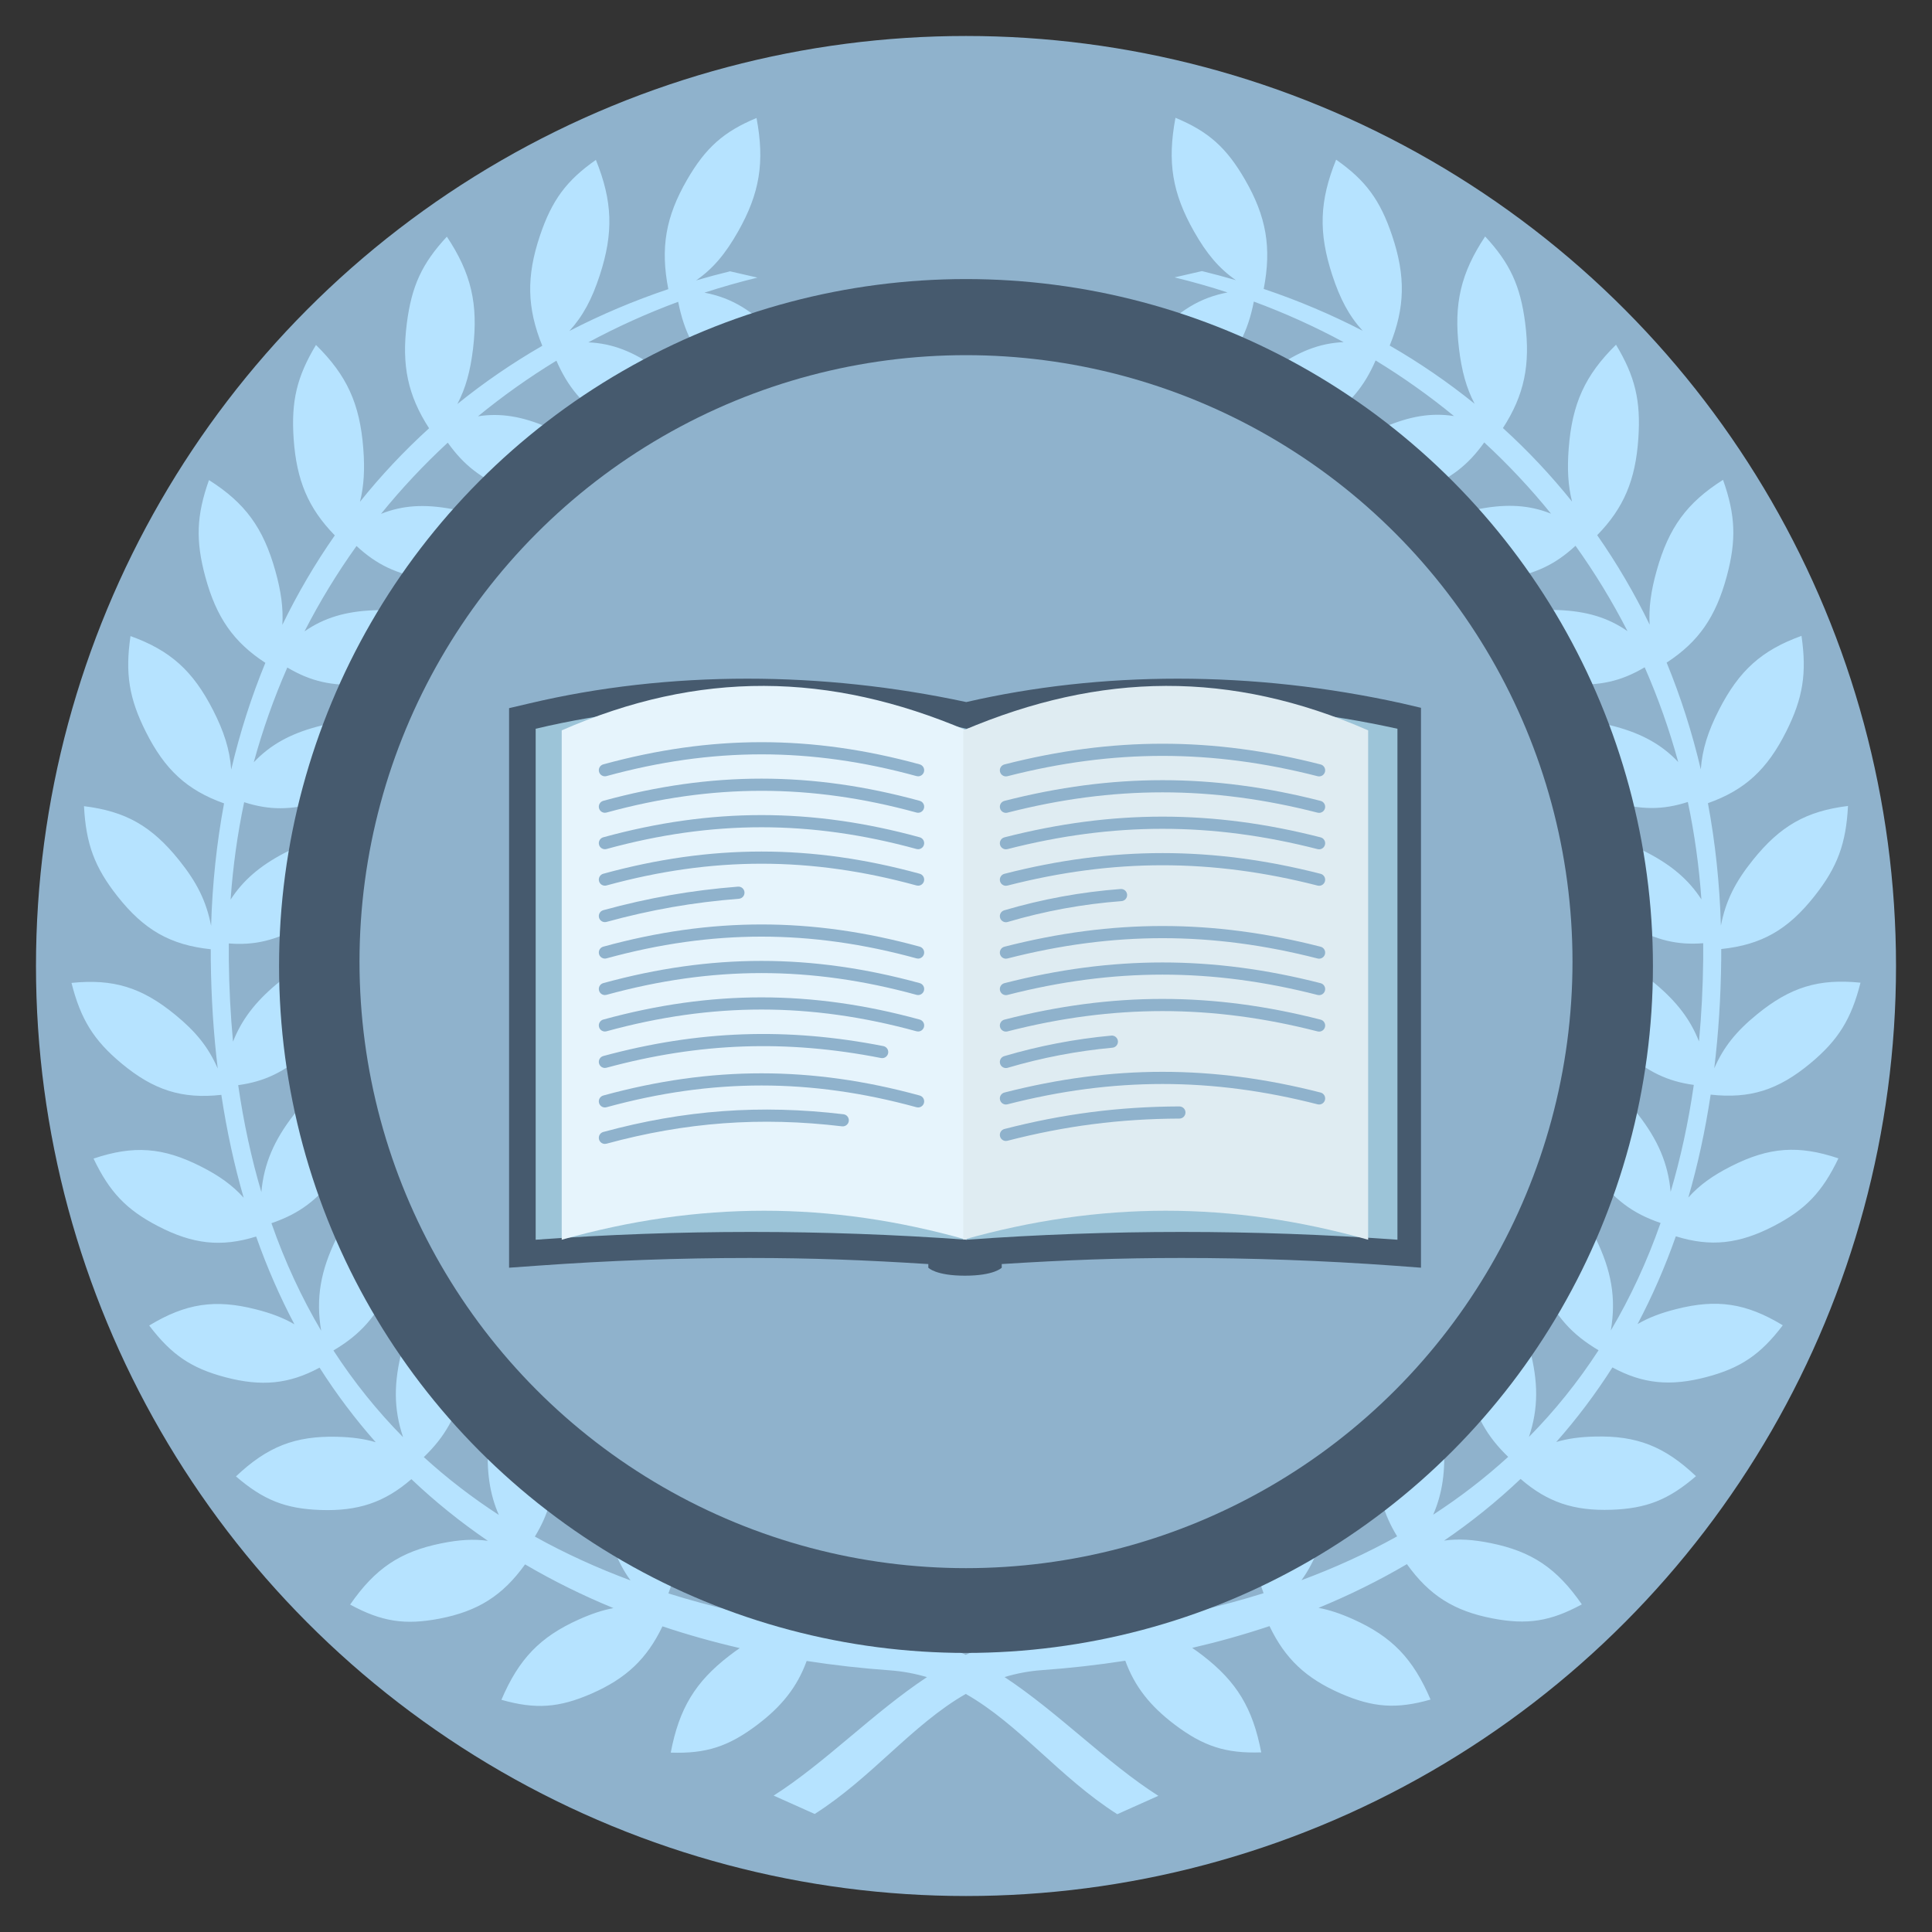 <?xml version="1.0" encoding="utf-8"?>
<!-- Generator: Adobe Illustrator 16.0.0, SVG Export Plug-In . SVG Version: 6.00 Build 0)  -->
<!DOCTYPE svg PUBLIC "-//W3C//DTD SVG 1.1//EN" "http://www.w3.org/Graphics/SVG/1.1/DTD/svg11.dtd">
<svg version="1.1" id="Layer_1" xmlns="http://www.w3.org/2000/svg" xmlns:xlink="http://www.w3.org/1999/xlink" x="0px" y="0px"
	 width="1000px" height="1000px" viewBox="0 0 1000 1000" enable-background="new 0 0 1000 1000" xml:space="preserve">
<rect x="0" y="0" width="1000" height="1000" fill="#333333" stroke="none"/>
<circle fill="#8FB2CC" cx="500" cy="500" r="481.376"/>
<g>
	<path fill="#B6E3FF" d="M895.979,603.671c-9.382,4.744-16.271,9.655-22.1,16.146c4.866-16.79,8.735-34.529,11.555-53.235
		c20.335,2.252,35.012-2.407,51.647-16.242c14.396-11.979,21.142-22.836,25.911-41.7c-21.637-2.207-36.295,2.289-53.587,16.406
		c-10.701,8.742-17.258,16.803-22.104,27.913c2.158-17.896,3.39-36.642,3.596-56.269c0.021-1.831,0.008-3.646,0.008-5.468
		c20.891-2.186,34.558-9.985,48.354-27.496c11.771-14.925,16.266-27.05,17.261-46.561c-21.586,2.653-35.053,10.308-49.234,27.984
		c-9.185,11.447-14.065,21.162-16.551,33.957c-0.643-21.865-2.908-43.025-6.713-63.382c19.178-6.824,30.706-17.463,40.582-37.208
		c8.614-17.228,10.656-30.076,7.851-49.394c-20.596,7.425-32.293,17.913-42.729,38.34c-5.678,11.119-8.618,20.36-9.397,30.762
		c-4.523-19.221-10.444-37.671-17.671-55.256c16.524-10.763,25.397-23.601,31.072-44.521c5.086-18.772,4.593-31.816-1.889-50.077
		c-18.711,11.853-28.115,24.705-34.361,47.025c-2.929,10.462-4.15,19.11-3.623,27.919c-7.904-16.288-16.981-31.753-27.149-46.313
		c13.748-14.065,19.83-28.521,21.295-50.016c1.343-19.491-1.66-32.127-11.557-48.551c-16.011,15.759-22.71,30.447-24.486,53.664
		c-0.819,10.628-0.357,19.202,1.726,27.519c-10.91-13.62-22.869-26.327-35.771-38.055c11.029-17.053,14.275-32.674,11.524-54.279
		c-2.473-19.354-7.875-31.05-20.728-44.895c-12.609,18.983-16.311,34.818-13.551,57.939c1.384,11.556,3.765,20.382,8.091,28.657
		c-13.73-11.094-28.394-21.162-43.931-30.124c7.99-19.701,8.276-35.953,1.236-56.901c-6.168-18.401-13.714-28.631-28.977-39.313
		c-8.652,21.364-9.199,37.707-2.017,59.702c4.048,12.368,8.652,21.075,15.743,28.859c-16.238-8.404-33.334-15.651-51.212-21.662
		c4.156-21.361,1.365-37.454-9.7-56.59c-9.595-16.598-18.964-24.939-35.97-31.985c-4.307,22.829-1.678,38.937,9.603,58.84
		c6.53,11.513,12.882,19.103,21.69,25.219c-5.792-1.695-11.64-3.279-17.581-4.714l-14.193,3.263
		c9.296,2.248,18.451,4.858,27.441,7.792c-14.353,2.708-25.541,9.643-37.201,22.498c-12.71,14.019-17.979,25.774-20.256,45.152
		c21.714-1.037,35.65-7.656,50.938-24.218c11.437-12.392,17.007-22.915,20.117-38.708c16.081,5.946,31.603,12.97,46.487,20.994
		c-12.463,0.517-23.497,4.883-35.806,13.714c-15.152,10.872-22.589,21.186-28.574,39.639c21.438,3.828,36.355,0.455,54.526-12.341
		c13.011-9.154,20.433-17.849,26.399-31.533c14.212,8.665,27.765,18.29,40.561,28.783c-11.704-1.825-22.92,0.079-36.06,5.719
		c-16.929,7.244-26.211,15.682-35.638,32.415c20.226,8.518,35.474,8.542,55.721,0.061c14.345-5.985,23.243-12.749,31.643-24.542
		c12.382,11.434,23.928,23.746,34.559,36.864c-11.152-4.46-22.535-5.123-36.549-2.541c-17.954,3.325-28.67,9.514-41.141,23.771
		c18.137,12.853,33.047,16.27,54.496,12.497c15.269-2.68,25.301-7.337,35.874-17.101c9.992,13.959,18.996,28.71,26.91,44.181
		c-10.147-7.049-21.266-10.318-35.684-10.91c-18.206-0.742-29.885,2.911-44.856,14.085c15.259,16.598,29.174,23.254,50.89,24.369
		c15.509,0.778,26.264-1.564,38.551-8.831c6.903,15.718,12.721,32.089,17.36,49.043c-8.513-9.001-18.687-14.605-32.522-18.356
		c-17.686-4.784-29.817-3.809-46.615,3.768c11.697,19.646,24.012,29.274,45.04,35.175c14.898,4.196,25.808,4.335,39.071,0.084
		c3.45,16.342,5.812,33.167,7.018,50.418c-6.496-10.037-15.162-17.415-27.457-23.908c-16.356-8.626-28.417-10.371-46.327-6.698
		c7.645,21.816,17.824,33.983,37.244,44.45c13.512,7.293,24.016,9.898,37.474,8.846c0.026,2.779,0.026,5.563,0,8.36
		c-0.164,14.689-0.899,28.843-2.185,42.472c-4.407-11.267-11.452-20.423-22.224-29.508c-14.327-12.085-25.79-16.479-44.012-16.87
		c3.239,23.021,10.845,37.201,27.805,51.772c12.049,10.337,21.97,15.223,35.749,17.119c-2.83,19.589-6.858,38.021-11.99,55.334
		c-1.327-14.689-6.578-26.847-16.829-40.032c-11.673-15.021-22.022-21.879-39.783-26.333c-1.302,23.262,3.396,38.83,17.17,56.848
		c10.4,13.634,19.659,20.667,34.237,25.638c-7.06,20.135-15.704,38.65-25.749,55.643c2.844-16.812,0.318-31.083-8.003-48.011
		c-8.501-17.286-17.304-26.307-33.809-34.611c-5.781,22.459-4.203,38.709,5.765,59.432c7.747,16.101,15.665,25.104,29.696,33.424
		c-10.683,16.467-22.75,31.404-36.038,44.869c4.929-14.638,4.908-28.468,0.369-45.655c-4.965-18.816-11.827-29.588-26.354-41.391
		c-10.018,20.684-11.632,36.934-5.894,59.411c4.28,16.771,9.98,27.192,21.137,37.946c-12.094,11.042-25.066,21.007-38.819,29.933
		c4.802-11.003,6.416-22.705,5.504-37.277c-1.197-19.518-5.823-31.578-17.747-46.357c-13.806,17.98-18.53,33.53-17.285,56.778
		c0.845,15.682,3.819,26.539,10.869,38.066c-15.69,8.737-32.246,16.284-49.513,22.698c7.176-9.876,11.188-21.155,13.188-36.017
		c2.594-19.347,0.422-32.188-8.381-49.285c-16.999,14.506-24.644,28.665-27.928,51.692c-2.25,15.795-1.387,27.195,3.507,40.337
		c-21.638,6.804-44.237,11.967-67.562,15.646c17.363-9.182,27.252-21.149,34.609-41.476c6.59-18.222,7.156-31.266,2.18-50.072
		c-19.606,10.063-30.018,22.009-38.059,43.646c-6.569,17.723-7.501,30.446-3.475,48.636c-1.098,0.169-2.211,0.313-3.315,0.469
		c-0.157,0-0.313-0.006-0.481-0.006l0.012,0.073c-12.726,1.796-25.645,3.165-38.735,4.108c-14.102,1.017-27.089,5.024-39.332,10.878
		c-12.166-5.797-25.067-9.757-39.073-10.76c-13.09-0.937-26.01-2.317-38.734-4.109l0.014-0.074c-0.163,0-0.313,0.008-0.478,0.008
		c-1.107-0.156-2.217-0.301-3.321-0.47c4.029-18.188,3.095-30.914-3.478-48.636c-8.041-21.637-18.45-33.589-38.059-43.646
		c-4.973,18.808-4.408,31.832,2.183,50.073c7.357,20.325,17.25,32.294,34.609,41.474c-23.318-3.677-45.926-8.839-67.558-15.646
		c4.894-13.142,5.755-24.54,3.501-40.335c-3.293-23.031-10.927-37.187-27.927-51.712c-8.794,17.121-10.974,29.955-8.376,49.305
		c1.998,14.856,6.007,26.139,13.188,36.016c-17.27-6.43-33.825-13.961-49.518-22.699c7.053-11.526,10.025-22.387,10.865-38.063
		c1.256-23.251-3.475-38.801-17.28-56.782c-11.923,14.781-16.548,26.85-17.754,46.359c-0.903,14.587,0.71,26.278,5.519,37.285
		c-13.76-8.933-26.732-18.898-38.826-29.934c11.161-10.759,16.853-21.182,21.136-37.954c5.735-22.476,4.123-38.721-5.893-59.408
		c-14.531,11.799-21.389,22.573-26.355,41.382c-4.54,17.202-4.563,31.023,0.379,45.67c-13.295-13.475-25.367-28.411-36.05-44.883
		c14.034-8.314,21.948-17.317,29.7-33.419c9.969-20.722,11.547-36.973,5.762-59.43c-16.503,8.302-25.307,17.324-33.81,34.603
		c-8.319,16.915-10.841,31.2-8.007,48.019c-10.045-16.992-18.685-35.507-25.742-55.643c14.578-4.971,23.836-12.003,34.24-25.625
		c13.767-18.033,18.464-33.6,17.159-56.854c-17.754,4.452-28.106,11.304-39.778,26.318c-10.249,13.195-15.503,25.354-16.83,40.049
		c-5.133-17.325-9.15-35.757-11.986-55.345c13.78-1.897,23.71-6.776,35.748-17.117c16.967-14.568,24.569-28.748,27.801-51.771
		c-18.225,0.386-29.682,4.783-44.01,16.871c-10.77,9.082-17.818,18.237-22.225,29.507c-1.277-13.631-2.021-27.782-2.174-42.472
		c-0.029-2.797-0.029-5.583,0-8.359c13.453,1.052,23.952-1.556,37.469-8.849c19.416-10.467,29.604-22.636,37.235-44.449
		c-17.903-3.673-29.966-1.936-46.32,6.698c-12.295,6.493-20.965,13.87-27.46,23.907c1.21-17.253,3.576-34.076,7.016-50.419
		c13.274,4.253,24.182,4.109,39.077-0.086c21.02-5.918,33.344-15.527,45.038-35.171c-16.794-7.578-28.932-8.573-46.605-3.771
		c-13.839,3.751-24.014,9.356-32.528,18.356c4.631-16.95,10.46-33.321,17.355-49.04c12.289,7.269,23.044,9.609,38.554,8.832
		c21.715-1.117,35.63-7.773,50.886-24.377c-14.963-11.169-26.644-14.842-44.856-14.081c-14.409,0.591-25.528,3.86-35.677,10.91
		c7.911-15.471,16.918-30.222,26.915-44.184c10.563,9.764,20.6,14.424,35.867,17.104c21.447,3.772,36.36,0.331,54.494-12.497
		c-12.47-14.254-23.182-20.451-41.147-23.766c-14.01-2.603-25.392-1.934-36.539,2.523c10.635-13.111,22.182-25.423,34.555-36.853
		c8.403,11.794,17.299,18.557,31.641,24.542c20.252,8.477,35.498,8.457,55.725-0.076c-9.435-16.718-18.714-25.155-35.639-32.399
		c-13.141-5.642-24.354-7.545-36.064-5.716c12.804-10.497,26.351-20.114,40.569-28.787c5.97,13.681,13.382,22.379,26.399,31.531
		c18.167,12.797,33.086,16.174,54.521,12.343c-5.983-18.457-13.419-28.785-28.572-39.639c-12.297-8.832-23.338-13.197-35.811-13.715
		c14.889-8.021,30.415-15.048,46.496-20.994c3.106,15.792,8.68,26.315,20.112,38.703c15.295,16.57,29.229,23.187,50.939,24.221
		c-2.278-19.394-7.548-31.147-20.26-45.15c-11.664-12.854-22.844-19.791-37.194-22.502c8.993-2.924,18.144-5.536,27.438-7.794
		l-14.2-3.254c-5.936,1.437-11.784,3.02-17.574,4.711c8.802-6.112,15.158-13.707,21.689-25.218
		c11.287-19.901,13.908-36.016,9.597-58.843c-17.003,7.047-26.361,15.388-35.964,31.99c-11.06,19.131-13.854,35.226-9.693,56.587
		c-17.877,6.008-34.974,13.256-51.221,21.663c7.094-7.784,11.7-16.485,15.746-28.86c7.188-21.991,6.631-38.337-2.014-59.7
		c-15.263,10.682-22.807,20.915-28.979,39.31c-7.035,20.951-6.743,37.202,1.236,56.907c-15.538,8.958-30.209,19.029-43.942,30.13
		c4.33-8.278,6.724-17.102,8.107-28.66c2.753-23.128-0.948-38.988-13.552-57.944c-12.858,13.843-18.259,25.541-20.725,44.895
		c-2.758,21.605,0.485,37.228,11.521,54.271c-12.907,11.731-24.861,24.439-35.777,38.063c2.088-8.319,2.547-16.89,1.73-27.514
		c-1.782-23.225-8.48-37.911-24.497-53.67c-9.883,16.426-12.895,29.061-11.557,48.551c1.472,21.495,7.552,35.951,21.306,50.019
		c-10.175,14.555-19.247,30.021-27.151,46.311c0.523-8.808-0.689-17.458-3.621-27.919c-6.241-22.317-15.649-35.168-34.362-47.026
		c-6.486,18.262-6.98,31.306-1.89,50.074c5.67,20.926,14.544,33.758,31.073,44.524c-7.23,17.579-13.147,36.028-17.672,55.246
		c-0.78-10.399-3.719-19.64-9.395-30.752c-10.435-20.427-22.131-30.915-42.734-38.338c-2.805,19.315-0.759,32.164,7.861,49.391
		c9.868,19.738,21.394,30.38,40.566,37.206c-3.797,20.356-6.067,41.515-6.701,63.378c-2.495-12.789-7.367-22.504-16.558-33.954
		c-14.179-17.673-27.647-25.327-49.234-27.981c1.002,19.509,5.497,31.636,17.261,46.554c13.803,17.52,27.47,25.302,48.355,27.5
		c-0.007,1.814-0.014,3.627,0.007,5.452c0.212,19.637,1.438,38.39,3.601,56.299c-4.851-11.127-11.407-19.191-22.109-27.924
		c-17.286-14.123-31.949-18.61-53.587-16.408c4.769,18.867,11.518,29.723,25.916,41.695c16.637,13.84,31.301,18.505,51.645,16.253
		c2.83,18.703,6.696,36.454,11.56,53.239c-5.831-6.493-12.717-11.405-22.105-16.153c-19.654-9.965-34.863-11.076-55.601-4.102
		c8.317,17.397,17.024,26.5,33.438,35.008c17.985,9.33,32.639,10.956,50.722,5.336c5.672,16.081,12.306,31.208,19.803,45.428
		c-5.73-3.35-12.126-5.77-19.988-7.753c-21.149-5.368-36.246-3.065-55.171,8.385c11.505,15.145,21.798,22.119,39.496,26.788
		c18.631,4.898,32.88,3.567,48.688-4.982c8.814,13.845,18.534,26.701,29.066,38.605c-5.955-1.784-12.366-2.635-19.984-2.824
		c-21.724-0.532-36.048,5.075-52.348,20.506c14.205,12.244,25.62,16.771,43.838,17.396c19.314,0.65,33.049-3.889,46.951-15.965
		c12.353,11.724,25.58,22.354,39.587,31.918c-7.396-1.04-14.955-0.547-24.055,1.295c-21.354,4.312-34.281,13.003-47.229,31.714
		c16.272,8.828,28.314,10.723,46.257,7.268c19.846-3.834,32.648-11.861,44.289-28.085c14.573,8.56,29.859,16.095,45.732,22.628
		c-5.665,1.054-11.441,2.989-17.934,5.905c-20.051,9.003-31.009,20.369-40.045,41.559c17.62,5.021,29.771,4.176,46.648-3.202
		c17.799-7.793,28.605-17.877,36.711-34.817c13.03,4.359,26.384,8.105,40.016,11.26c-1.77,1.205-3.571,2.52-5.433,3.951
		c-17.649,13.59-25.937,27.323-30.296,50.146c18.223,0.631,29.885-3.123,44.775-14.392c12.786-9.653,20.72-19.699,25.583-33.048
		c14.123,2.192,28.472,3.811,42.995,4.852c6.871,0.496,13.247,1.732,19.258,3.521c-28.001,18.552-52.725,44.388-79.35,61.316
		l21.244,9.509c29.656-18.852,50.494-46.28,78.206-62.127c27.827,15.833,48.689,43.353,78.412,62.245l21.255-9.511
		c-26.705-16.98-51.499-42.909-79.594-61.473c6.081-1.841,12.535-3.103,19.502-3.596c14.515-1.05,28.864-2.662,42.989-4.854
		c4.859,13.349,12.795,23.393,25.58,33.074c14.89,11.241,26.549,14.996,44.778,14.363c-4.358-22.819-12.647-36.553-30.297-50.144
		c-1.86-1.432-3.665-2.747-5.438-3.944c13.635-3.16,26.992-6.908,40.016-11.267c8.106,16.94,18.912,27.024,36.716,34.819
		c16.877,7.376,29.029,8.224,46.648,3.2c-9.03-21.188-19.988-32.554-40.042-41.558c-6.495-2.916-12.271-4.854-17.938-5.907
		c15.88-6.532,31.16-14.065,45.74-22.627c11.64,16.224,24.442,24.254,44.283,28.077c17.942,3.464,29.985,1.569,46.256-7.259
		c-12.952-18.71-25.867-27.403-47.229-31.714c-9.096-1.845-16.655-2.329-24.053-1.297c14.007-9.563,27.24-20.193,39.587-31.915
		c13.903,12.073,27.636,16.62,46.952,15.964c18.215-0.626,29.624-5.153,43.828-17.396c-16.285-15.432-30.616-21.039-52.344-20.507
		c-7.613,0.183-14.021,1.042-19.973,2.811c10.532-11.892,20.245-24.746,29.074-38.591c15.795,8.55,30.041,9.884,48.666,4.984
		c17.716-4.671,27.994-11.646,39.503-26.797c-18.919-11.444-34.03-13.748-55.174-8.371c-7.854,1.975-14.247,4.396-19.979,7.739
		c7.502-14.214,14.138-29.34,19.802-45.421c18.074,5.619,32.729,3.992,50.713-5.328c16.418-8.516,25.118-17.612,33.439-35.016
		C930.843,592.596,915.631,593.71,895.979,603.671"/>
</g>
<circle fill="#465A6E" cx="500" cy="500" r="355.558"/>
<circle fill="#8FB2CC" cx="500" cy="497.75" r="313.922"/>
<g>
	<g>
		<g>
			<path fill="#465A6E" d="M725.566,364.034c-38.418-8.464-77.125-12.754-115.993-12.754c-37.753,0-74.493,4.081-109.432,12.105
				c-37.44-8.024-75.468-12.105-113.309-12.105c-38.85,0-77.001,4.307-112.84,12.804l-10.493,2.458v289.624l14.592-1.043
				c36.727-2.648,73.202-3.994,109.828-3.994c32.471,0,59.58,1.062,92.58,3.149v1.888c0,0,3.763,4.132,18.963,4.132
				c15.2,0,19.037-4.132,19.037-4.132v-1.895c33-2.082,60.535-3.143,92.982-3.143c36.625,0,73.408,1.346,110.134,3.994l13.884,1.043
				v-289.8L725.566,364.034z"/>
		</g>
		<g>
			<g>
				<path fill="#9CC4D8" d="M723.312,641.679c-74.442-5.37-148.581-5.37-223.022,0c0-88.157,0-176.32,0-264.482
					c72.463-17.177,150.466-15.984,223.022,0C723.312,465.358,723.312,553.521,723.312,641.679z"/>
			</g>
			<g>
				<path fill="#9CC4D8" d="M500.289,641.679c-74.442-5.37-148.581-5.37-223.023,0c0-88.157,0-176.32,0-264.482
					c72.463-17.177,150.466-15.984,223.023,0C500.289,465.358,500.289,553.521,500.289,641.679z"/>
			</g>
			<g>
				<g>
					<path fill="#E6F4FC" d="M500.29,641.679c-70.913-20.014-138.631-20.01-209.544,0c0-87.884,0-175.764,0-263.646
						c70.96-31.107,138.444-30.262,209.544,0C500.29,465.915,500.293,553.795,500.29,641.679z"/>
				</g>
			</g>
			<g>
				<g>
					<path fill="#DFECF2" d="M498.604,641.679c70.914-20.014,138.63-20.01,209.544,0c-0.004-87.884,0-175.764,0-263.646
						c-70.961-31.107-138.441-30.262-209.544,0C498.606,465.915,498.606,553.795,498.604,641.679z"/>
				</g>
			</g>
			<g>
				<g>
					<g>
						<path fill="#8FB2CC" d="M682.764,401.863c-0.259,0-0.521-0.032-0.783-0.099c-54.762-14.023-105.771-14.024-160.537,0
							c-1.685,0.433-3.396-0.584-3.826-2.266c-0.431-1.683,0.584-3.396,2.266-3.827c55.83-14.295,107.833-14.295,163.658,0
							c1.683,0.431,2.697,2.145,2.266,3.827C685.442,400.919,684.165,401.863,682.764,401.863z"/>
					</g>
					<g>
						<path fill="#8FB2CC" d="M682.764,420.732c-0.259,0-0.521-0.031-0.783-0.099c-54.765-14.025-105.775-14.025-160.537,0
							c-1.685,0.434-3.396-0.584-3.826-2.267c-0.431-1.682,0.583-3.396,2.266-3.827c55.827-14.296,107.831-14.296,163.658,0
							c1.683,0.431,2.697,2.145,2.266,3.827C685.442,419.788,684.165,420.732,682.764,420.732z"/>
					</g>
					<g>
						<path fill="#8FB2CC" d="M682.764,439.603c-0.259,0-0.521-0.032-0.783-0.099c-54.765-14.022-105.776-14.021-160.537,0
							c-1.685,0.429-3.396-0.585-3.826-2.267c-0.431-1.683,0.584-3.396,2.266-3.827c55.821-14.295,107.828-14.293,163.658,0
							c1.681,0.431,2.697,2.145,2.266,3.827C685.442,438.658,684.165,439.603,682.764,439.603z"/>
					</g>
					<g>
						<path fill="#8FB2CC" d="M520.66,458.474c-1.401,0-2.679-0.944-3.043-2.364c-0.431-1.684,0.583-3.397,2.266-3.828
							c55.815-14.298,107.821-14.297,163.658,0c1.681,0.431,2.697,2.144,2.266,3.827c-0.431,1.682-2.145,2.699-3.826,2.267
							c-54.772-14.027-105.784-14.025-160.537,0C521.183,458.442,520.919,458.474,520.66,458.474z"/>
					</g>
					<g>
						<path fill="#8FB2CC" d="M520.662,477.342c-1.358,0-2.61-0.887-3.014-2.255c-0.492-1.666,0.459-3.415,2.125-3.907
							c19.61-5.79,39.884-9.502,60.25-11.034c1.735-0.136,3.242,1.167,3.371,2.9c0.131,1.731-1.169,3.241-2.898,3.372
							c-19.925,1.499-39.755,5.132-58.942,10.795C521.257,477.3,520.957,477.342,520.662,477.342z"/>
					</g>
					<g>
						<path fill="#8FB2CC" d="M520.66,496.213c-1.401,0-2.679-0.944-3.043-2.365c-0.431-1.683,0.584-3.396,2.266-3.827
							c55.822-14.293,107.825-14.294,163.658,0c1.681,0.431,2.697,2.144,2.266,3.827c-0.431,1.682-2.145,2.698-3.826,2.267
							c-54.768-14.022-105.778-14.023-160.537,0C521.183,496.182,520.919,496.213,520.66,496.213z"/>
					</g>
					<g>
						<path fill="#8FB2CC" d="M682.764,515.084c-0.259,0-0.521-0.032-0.783-0.1c-54.759-14.026-105.77-14.025-160.537-0.001
							c-1.685,0.433-3.396-0.585-3.826-2.267c-0.431-1.683,0.583-3.396,2.266-3.827c55.83-14.296,107.833-14.297,163.658,0.002
							c1.683,0.43,2.697,2.144,2.266,3.826C685.442,514.139,684.165,515.084,682.764,515.084z"/>
					</g>
					<g>
						<path fill="#8FB2CC" d="M682.764,533.953c-0.259,0-0.521-0.032-0.783-0.099c-54.756-14.022-105.768-14.022-160.537-0.001
							c-1.685,0.432-3.396-0.584-3.826-2.267c-0.431-1.682,0.584-3.396,2.266-3.827c55.834-14.294,107.836-14.295,163.658,0.001
							c1.683,0.431,2.697,2.145,2.266,3.827C685.442,533.007,684.165,533.953,682.764,533.953z"/>
					</g>
					<g>
						<path fill="#8FB2CC" d="M520.662,552.822c-1.358,0-2.61-0.887-3.014-2.257c-0.492-1.666,0.459-3.414,2.125-3.906
							c18.044-5.328,36.696-8.903,55.439-10.631c1.727-0.169,3.26,1.114,3.42,2.844c0.16,1.729-1.114,3.26-2.844,3.42
							c-18.336,1.689-36.583,5.188-54.235,10.4C521.257,552.78,520.957,552.822,520.662,552.822z"/>
					</g>
					<g>
						<path fill="#8FB2CC" d="M682.764,571.691c-0.259,0-0.521-0.032-0.783-0.099c-54.758-14.024-105.769-14.024-160.537,0
							c-1.685,0.432-3.396-0.586-3.826-2.268c-0.431-1.682,0.584-3.395,2.266-3.826c55.834-14.297,107.836-14.297,163.658,0
							c1.683,0.432,2.697,2.145,2.266,3.826C685.442,570.747,684.165,571.691,682.764,571.691z"/>
					</g>
					<g>
						<path fill="#8FB2CC" d="M520.66,590.561c-1.398,0-2.675-0.943-3.042-2.362c-0.434-1.681,0.578-3.396,2.26-3.829
							c30.434-7.843,59.213-11.557,90.565-11.687c1.766,0.048,3.15,1.396,3.159,3.133c0.005,1.737-1.397,3.151-3.134,3.159
							c-30.819,0.126-59.105,3.775-89.02,11.485C521.186,590.527,520.921,590.561,520.66,590.561z"/>
					</g>
				</g>
			</g>
			<g>
				<g>
					<g>
						<path fill="#8FB2CC" d="M475.207,401.816c-0.275,0-0.556-0.036-0.833-0.112c-54.728-15.004-105.711-15.005-160.449-0.001
							c-1.67,0.46-3.405-0.526-3.865-2.202c-0.459-1.675,0.527-3.406,2.202-3.865c55.872-15.313,107.912-15.313,163.775,0.001
							c1.676,0.459,2.661,2.189,2.202,3.865C477.855,400.898,476.588,401.816,475.207,401.816z"/>
					</g>
					<g>
						<path fill="#8FB2CC" d="M313.09,420.684c-1.381,0-2.648-0.917-3.031-2.313c-0.459-1.675,0.527-3.406,2.202-3.865
							c55.87-15.313,107.909-15.313,163.775,0c1.675,0.459,2.661,2.19,2.202,3.865c-0.459,1.676-2.19,2.663-3.864,2.202
							c-54.731-15.002-105.715-15.002-160.449,0C313.645,420.648,313.365,420.684,313.09,420.684z"/>
					</g>
					<g>
						<path fill="#8FB2CC" d="M475.207,439.555c-0.275,0-0.556-0.036-0.833-0.113c-54.729-15.005-105.713-15.005-160.449,0
							c-1.67,0.459-3.405-0.526-3.865-2.202c-0.459-1.675,0.527-3.406,2.202-3.865c55.874-15.314,107.914-15.314,163.775,0.001
							c1.676,0.459,2.661,2.189,2.202,3.865C477.855,438.638,476.588,439.555,475.207,439.555z"/>
					</g>
					<g>
						<path fill="#8FB2CC" d="M475.207,458.426c-0.275,0-0.556-0.036-0.833-0.113c-54.72-15.006-105.704-15.009-160.449-0.001
							c-1.67,0.461-3.405-0.525-3.865-2.202c-0.459-1.675,0.527-3.405,2.202-3.864c55.881-15.318,107.921-15.318,163.775,0.002
							c1.676,0.459,2.661,2.189,2.201,3.864C477.854,457.508,476.588,458.426,475.207,458.426z"/>
					</g>
					<g>
						<path fill="#8FB2CC" d="M313.09,477.292c-1.381,0-2.648-0.917-3.031-2.314c-0.459-1.675,0.527-3.405,2.203-3.864
							c23.413-6.412,45.561-10.285,69.702-12.187c1.738-0.136,3.247,1.157,3.382,2.888c0.136,1.732-1.157,3.246-2.888,3.382
							c-23.737,1.871-45.514,5.678-68.535,11.983C313.644,477.256,313.365,477.292,313.09,477.292z"/>
					</g>
					<g>
						<path fill="#8FB2CC" d="M475.207,496.165c-0.275,0-0.556-0.037-0.833-0.114c-54.725-15.006-105.709-15.007-160.449,0
							c-1.67,0.461-3.405-0.525-3.865-2.202c-0.459-1.675,0.526-3.405,2.202-3.864c55.876-15.318,107.917-15.319,163.775,0.001
							c1.676,0.459,2.661,2.189,2.201,3.864C477.854,495.248,476.588,496.165,475.207,496.165z"/>
					</g>
					<g>
						<path fill="#8FB2CC" d="M313.09,515.034c-1.381,0-2.647-0.917-3.03-2.313c-0.46-1.676,0.525-3.405,2.201-3.866
							c55.87-15.322,107.911-15.321,163.775,0.002c1.676,0.459,2.661,2.188,2.201,3.864c-0.458,1.675-2.189,2.665-3.864,2.2
							c-54.73-15.008-105.713-15.008-160.449,0C313.645,514.999,313.365,515.034,313.09,515.034z"/>
					</g>
					<g>
						<path fill="#8FB2CC" d="M475.207,533.9c-0.275,0-0.556-0.035-0.833-0.11c-54.724-15.006-105.707-15.006-160.449-0.002
							c-1.666,0.464-3.405-0.526-3.864-2.201c-0.459-1.677,0.527-3.406,2.202-3.865c55.879-15.314,107.92-15.313,163.774,0.002
							c1.676,0.459,2.661,2.189,2.202,3.864C477.855,532.985,476.588,533.9,475.207,533.9z"/>
					</g>
					<g>
						<path fill="#8FB2CC" d="M313.09,552.771c-1.385,0-2.654-0.923-3.033-2.324c-0.455-1.678,0.537-3.404,2.214-3.856
							c49.056-13.282,95.114-14.912,144.948-5.134c1.705,0.335,2.815,1.988,2.481,3.692c-0.335,1.703-1.991,2.81-3.692,2.48
							c-48.854-9.59-94.005-7.989-142.094,5.031C313.639,552.734,313.362,552.771,313.09,552.771z"/>
					</g>
					<g>
						<path fill="#8FB2CC" d="M475.207,573.214c-0.275,0-0.556-0.034-0.833-0.111c-54.732-15.006-105.717-15.006-160.449,0
							c-1.67,0.46-3.405-0.525-3.865-2.202c-0.459-1.675,0.526-3.405,2.202-3.864c55.868-15.316,107.909-15.316,163.775,0
							c1.676,0.459,2.661,2.189,2.202,3.864C477.855,572.298,476.588,573.214,475.207,573.214z"/>
					</g>
					<g>
						<path fill="#8FB2CC" d="M313.09,592.085c-1.384,0-2.653-0.921-3.033-2.321c-0.456-1.677,0.533-3.404,2.21-3.86
							c41.833-11.369,81.337-14.28,124.316-9.166c1.725,0.205,2.956,1.771,2.751,3.495c-0.206,1.723-1.774,2.947-3.495,2.751
							c-42.155-5.018-80.895-2.161-121.924,8.989C313.641,592.048,313.363,592.085,313.09,592.085z"/>
					</g>
				</g>
			</g>
		</g>
	</g>
</g>
<g id="done" display="none">
	<path display="inline" fill="#90D12A" d="M824.75,732.149c0,52.205-42.319,94.527-94.526,94.527s-94.526-42.322-94.526-94.527
		c0-52.209,42.319-94.53,94.526-94.53S824.75,679.94,824.75,732.149z"/>
	<path display="inline" fill="#C9E29F" d="M801.086,669.556c-2.502-2.852-5.173-5.55-7.996-8.079
		c-6.038,4.582-11.732,9.49-16.814,14.71c-36.395,37.395-67.181,87.751-67.181,87.751s-3.006-5.765-11.966-27.425
		c-5.984-14.456-38.393-7.975-38.393-7.975c16.955-1.995,39.886,75.783,39.886,75.783l21.939-12.465c0,0,4.984-20.94,27.919-53.845
		C766.164,712.644,779.549,690.756,801.086,669.556z"/>
</g>
<g id="correcting" display="none">
	<path display="inline" fill="#C44E1A" d="M824.75,732.149c0,52.205-42.319,94.527-94.526,94.527s-94.525-42.322-94.525-94.527
		c0-52.209,42.318-94.53,94.525-94.53S824.75,679.94,824.75,732.149z"/>
	<g display="inline">
		<path fill="#F79B72" d="M730.227,798.63c-33.215,0-60.239-27.05-60.239-60.258s27.024-60.247,60.239-60.247
			c2.206,0,4.437,0.13,6.65,0.379v-9.737c0-1.25,0.774-2.393,1.911-2.872c1.188-0.463,2.497-0.205,3.402,0.695l21.343,21.388
			c1.215,1.215,1.215,3.152,0,4.386l-21.334,21.436c-0.911,0.886-2.224,1.158-3.411,0.673c-1.137-0.489-1.911-1.619-1.911-2.865
			v-10.799c-2.207-0.407-4.424-0.59-6.65-0.59c-21.039,0-38.164,17.119-38.164,38.154c0,21.034,17.13,38.167,38.164,38.167
			c21.037,0,38.154-17.139,38.154-38.167c0-1.705,1.39-3.104,3.115-3.104h15.849c1.715,0,3.112,1.398,3.112,3.104
			C790.457,771.58,763.418,798.63,730.227,798.63z"/>
	</g>
</g>
</svg>
